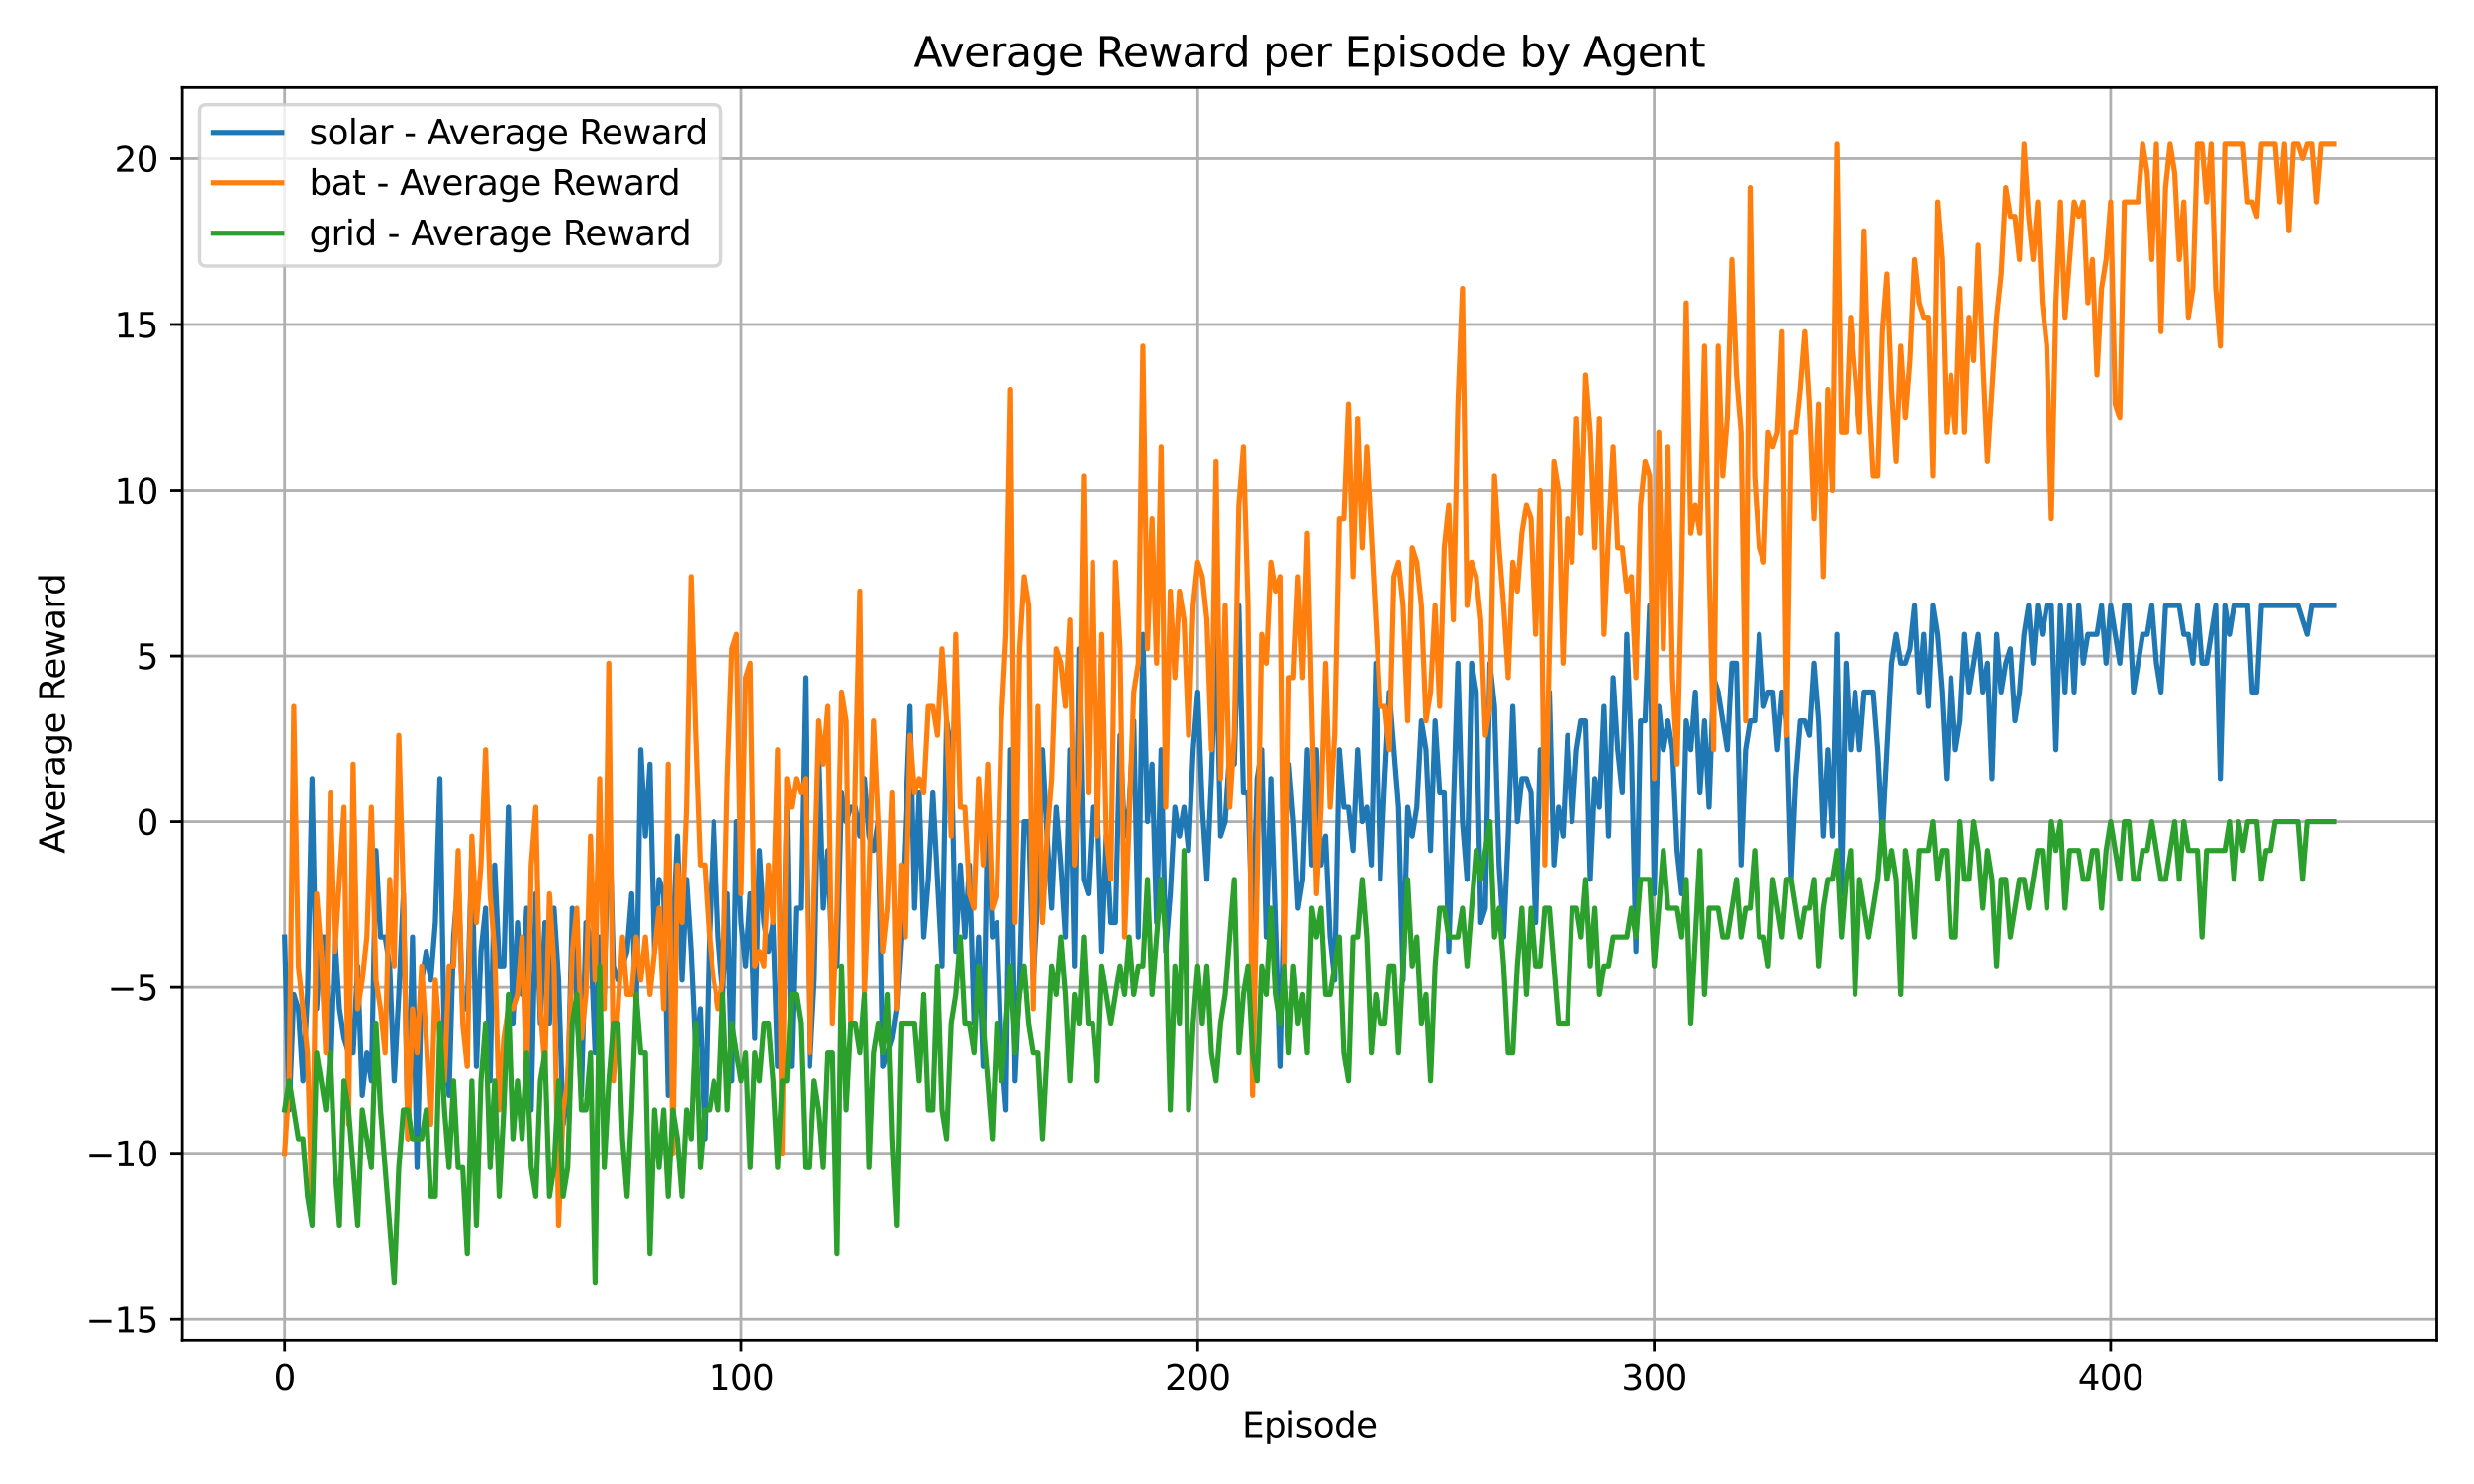 <?xml version="1.0" encoding="utf-8" standalone="no"?>
<!DOCTYPE svg PUBLIC "-//W3C//DTD SVG 1.1//EN"
  "http://www.w3.org/Graphics/SVG/1.1/DTD/svg11.dtd">
<svg xmlns:xlink="http://www.w3.org/1999/xlink" width="720pt" height="432pt" viewBox="0 0 720 432" xmlns="http://www.w3.org/2000/svg" version="1.1">
 <defs>
  <style type="text/css">*{stroke-linejoin: round; stroke-linecap: butt}</style>
 </defs>
 <g id="figure_1">
  <g id="patch_1">
   <path d="M 0 432 
L 720 432 
L 720 0 
L 0 0 
z
" style="fill: #ffffff"/>
  </g>
  <g id="axes_1">
   <g id="patch_2">
    <path d="M 53.03 390.04 
L 709.2 390.04 
L 709.2 25.44 
L 53.03 25.44 
z
" style="fill: #ffffff"/>
   </g>
   <g id="matplotlib.axis_1">
    <g id="xtick_1">
     <g id="line2d_1">
      <path d="M 82.856 390.04 
L 82.856 25.44 
" clip-path="url(#p5724f9d77d)" style="fill: none; stroke: #b0b0b0; stroke-width: 0.8; stroke-linecap: square"/>
     </g>
     <g id="line2d_2">
      <defs>
       <path id="me3eb00aa52" d="M 0 0 
L 0 3.5 
" style="stroke: #000000; stroke-width: 0.8"/>
      </defs>
      <g>
       <use xlink:href="#me3eb00aa52" x="82.856" y="390.04" style="stroke: #000000; stroke-width: 0.8"/>
      </g>
     </g>
     <g id="text_1">
      <!-- 0 -->
      <g transform="translate(79.675 404.638) scale(0.1 -0.1)">
       <defs>
        <path id="DejaVuSans-30" d="M 2034 4250 
Q 1547 4250 1301 3770 
Q 1056 3291 1056 2328 
Q 1056 1369 1301 889 
Q 1547 409 2034 409 
Q 2525 409 2770 889 
Q 3016 1369 3016 2328 
Q 3016 3291 2770 3770 
Q 2525 4250 2034 4250 
z
M 2034 4750 
Q 2819 4750 3233 4129 
Q 3647 3509 3647 2328 
Q 3647 1150 3233 529 
Q 2819 -91 2034 -91 
Q 1250 -91 836 529 
Q 422 1150 422 2328 
Q 422 3509 836 4129 
Q 1250 4750 2034 4750 
z
" transform="scale(0.016)"/>
       </defs>
       <use xlink:href="#DejaVuSans-30"/>
      </g>
     </g>
    </g>
    <g id="xtick_2">
     <g id="line2d_3">
      <path d="M 215.711 390.04 
L 215.711 25.44 
" clip-path="url(#p5724f9d77d)" style="fill: none; stroke: #b0b0b0; stroke-width: 0.8; stroke-linecap: square"/>
     </g>
     <g id="line2d_4">
      <g>
       <use xlink:href="#me3eb00aa52" x="215.711" y="390.04" style="stroke: #000000; stroke-width: 0.8"/>
      </g>
     </g>
     <g id="text_2">
      <!-- 100 -->
      <g transform="translate(206.167 404.638) scale(0.1 -0.1)">
       <defs>
        <path id="DejaVuSans-31" d="M 794 531 
L 1825 531 
L 1825 4091 
L 703 3866 
L 703 4441 
L 1819 4666 
L 2450 4666 
L 2450 531 
L 3481 531 
L 3481 0 
L 794 0 
L 794 531 
z
" transform="scale(0.016)"/>
       </defs>
       <use xlink:href="#DejaVuSans-31"/>
       <use xlink:href="#DejaVuSans-30" x="63.623"/>
       <use xlink:href="#DejaVuSans-30" x="127.246"/>
      </g>
     </g>
    </g>
    <g id="xtick_3">
     <g id="line2d_5">
      <path d="M 348.566 390.04 
L 348.566 25.44 
" clip-path="url(#p5724f9d77d)" style="fill: none; stroke: #b0b0b0; stroke-width: 0.8; stroke-linecap: square"/>
     </g>
     <g id="line2d_6">
      <g>
       <use xlink:href="#me3eb00aa52" x="348.566" y="390.04" style="stroke: #000000; stroke-width: 0.8"/>
      </g>
     </g>
     <g id="text_3">
      <!-- 200 -->
      <g transform="translate(339.022 404.638) scale(0.1 -0.1)">
       <defs>
        <path id="DejaVuSans-32" d="M 1228 531 
L 3431 531 
L 3431 0 
L 469 0 
L 469 531 
Q 828 903 1448 1529 
Q 2069 2156 2228 2338 
Q 2531 2678 2651 2914 
Q 2772 3150 2772 3378 
Q 2772 3750 2511 3984 
Q 2250 4219 1831 4219 
Q 1534 4219 1204 4116 
Q 875 4013 500 3803 
L 500 4441 
Q 881 4594 1212 4672 
Q 1544 4750 1819 4750 
Q 2544 4750 2975 4387 
Q 3406 4025 3406 3419 
Q 3406 3131 3298 2873 
Q 3191 2616 2906 2266 
Q 2828 2175 2409 1742 
Q 1991 1309 1228 531 
z
" transform="scale(0.016)"/>
       </defs>
       <use xlink:href="#DejaVuSans-32"/>
       <use xlink:href="#DejaVuSans-30" x="63.623"/>
       <use xlink:href="#DejaVuSans-30" x="127.246"/>
      </g>
     </g>
    </g>
    <g id="xtick_4">
     <g id="line2d_7">
      <path d="M 481.42 390.04 
L 481.42 25.44 
" clip-path="url(#p5724f9d77d)" style="fill: none; stroke: #b0b0b0; stroke-width: 0.8; stroke-linecap: square"/>
     </g>
     <g id="line2d_8">
      <g>
       <use xlink:href="#me3eb00aa52" x="481.42" y="390.04" style="stroke: #000000; stroke-width: 0.8"/>
      </g>
     </g>
     <g id="text_4">
      <!-- 300 -->
      <g transform="translate(471.877 404.638) scale(0.1 -0.1)">
       <defs>
        <path id="DejaVuSans-33" d="M 2597 2516 
Q 3050 2419 3304 2112 
Q 3559 1806 3559 1356 
Q 3559 666 3084 287 
Q 2609 -91 1734 -91 
Q 1441 -91 1130 -33 
Q 819 25 488 141 
L 488 750 
Q 750 597 1062 519 
Q 1375 441 1716 441 
Q 2309 441 2620 675 
Q 2931 909 2931 1356 
Q 2931 1769 2642 2001 
Q 2353 2234 1838 2234 
L 1294 2234 
L 1294 2753 
L 1863 2753 
Q 2328 2753 2575 2939 
Q 2822 3125 2822 3475 
Q 2822 3834 2567 4026 
Q 2313 4219 1838 4219 
Q 1578 4219 1281 4162 
Q 984 4106 628 3988 
L 628 4550 
Q 988 4650 1302 4700 
Q 1616 4750 1894 4750 
Q 2613 4750 3031 4423 
Q 3450 4097 3450 3541 
Q 3450 3153 3228 2886 
Q 3006 2619 2597 2516 
z
" transform="scale(0.016)"/>
       </defs>
       <use xlink:href="#DejaVuSans-33"/>
       <use xlink:href="#DejaVuSans-30" x="63.623"/>
       <use xlink:href="#DejaVuSans-30" x="127.246"/>
      </g>
     </g>
    </g>
    <g id="xtick_5">
     <g id="line2d_9">
      <path d="M 614.275 390.04 
L 614.275 25.44 
" clip-path="url(#p5724f9d77d)" style="fill: none; stroke: #b0b0b0; stroke-width: 0.8; stroke-linecap: square"/>
     </g>
     <g id="line2d_10">
      <g>
       <use xlink:href="#me3eb00aa52" x="614.275" y="390.04" style="stroke: #000000; stroke-width: 0.8"/>
      </g>
     </g>
     <g id="text_5">
      <!-- 400 -->
      <g transform="translate(604.731 404.638) scale(0.1 -0.1)">
       <defs>
        <path id="DejaVuSans-34" d="M 2419 4116 
L 825 1625 
L 2419 1625 
L 2419 4116 
z
M 2253 4666 
L 3047 4666 
L 3047 1625 
L 3713 1625 
L 3713 1100 
L 3047 1100 
L 3047 0 
L 2419 0 
L 2419 1100 
L 313 1100 
L 313 1709 
L 2253 4666 
z
" transform="scale(0.016)"/>
       </defs>
       <use xlink:href="#DejaVuSans-34"/>
       <use xlink:href="#DejaVuSans-30" x="63.623"/>
       <use xlink:href="#DejaVuSans-30" x="127.246"/>
      </g>
     </g>
    </g>
    <g id="text_6">
     <!-- Episode -->
     <g transform="translate(361.478 418.317) scale(0.1 -0.1)">
      <defs>
       <path id="DejaVuSans-45" d="M 628 4666 
L 3578 4666 
L 3578 4134 
L 1259 4134 
L 1259 2753 
L 3481 2753 
L 3481 2222 
L 1259 2222 
L 1259 531 
L 3634 531 
L 3634 0 
L 628 0 
L 628 4666 
z
" transform="scale(0.016)"/>
       <path id="DejaVuSans-70" d="M 1159 525 
L 1159 -1331 
L 581 -1331 
L 581 3500 
L 1159 3500 
L 1159 2969 
Q 1341 3281 1617 3432 
Q 1894 3584 2278 3584 
Q 2916 3584 3314 3078 
Q 3713 2572 3713 1747 
Q 3713 922 3314 415 
Q 2916 -91 2278 -91 
Q 1894 -91 1617 61 
Q 1341 213 1159 525 
z
M 3116 1747 
Q 3116 2381 2855 2742 
Q 2594 3103 2138 3103 
Q 1681 3103 1420 2742 
Q 1159 2381 1159 1747 
Q 1159 1113 1420 752 
Q 1681 391 2138 391 
Q 2594 391 2855 752 
Q 3116 1113 3116 1747 
z
" transform="scale(0.016)"/>
       <path id="DejaVuSans-69" d="M 603 3500 
L 1178 3500 
L 1178 0 
L 603 0 
L 603 3500 
z
M 603 4863 
L 1178 4863 
L 1178 4134 
L 603 4134 
L 603 4863 
z
" transform="scale(0.016)"/>
       <path id="DejaVuSans-73" d="M 2834 3397 
L 2834 2853 
Q 2591 2978 2328 3040 
Q 2066 3103 1784 3103 
Q 1356 3103 1142 2972 
Q 928 2841 928 2578 
Q 928 2378 1081 2264 
Q 1234 2150 1697 2047 
L 1894 2003 
Q 2506 1872 2764 1633 
Q 3022 1394 3022 966 
Q 3022 478 2636 193 
Q 2250 -91 1575 -91 
Q 1294 -91 989 -36 
Q 684 19 347 128 
L 347 722 
Q 666 556 975 473 
Q 1284 391 1588 391 
Q 1994 391 2212 530 
Q 2431 669 2431 922 
Q 2431 1156 2273 1281 
Q 2116 1406 1581 1522 
L 1381 1569 
Q 847 1681 609 1914 
Q 372 2147 372 2553 
Q 372 3047 722 3315 
Q 1072 3584 1716 3584 
Q 2034 3584 2315 3537 
Q 2597 3491 2834 3397 
z
" transform="scale(0.016)"/>
       <path id="DejaVuSans-6f" d="M 1959 3097 
Q 1497 3097 1228 2736 
Q 959 2375 959 1747 
Q 959 1119 1226 758 
Q 1494 397 1959 397 
Q 2419 397 2687 759 
Q 2956 1122 2956 1747 
Q 2956 2369 2687 2733 
Q 2419 3097 1959 3097 
z
M 1959 3584 
Q 2709 3584 3137 3096 
Q 3566 2609 3566 1747 
Q 3566 888 3137 398 
Q 2709 -91 1959 -91 
Q 1206 -91 779 398 
Q 353 888 353 1747 
Q 353 2609 779 3096 
Q 1206 3584 1959 3584 
z
" transform="scale(0.016)"/>
       <path id="DejaVuSans-64" d="M 2906 2969 
L 2906 4863 
L 3481 4863 
L 3481 0 
L 2906 0 
L 2906 525 
Q 2725 213 2448 61 
Q 2172 -91 1784 -91 
Q 1150 -91 751 415 
Q 353 922 353 1747 
Q 353 2572 751 3078 
Q 1150 3584 1784 3584 
Q 2172 3584 2448 3432 
Q 2725 3281 2906 2969 
z
M 947 1747 
Q 947 1113 1208 752 
Q 1469 391 1925 391 
Q 2381 391 2643 752 
Q 2906 1113 2906 1747 
Q 2906 2381 2643 2742 
Q 2381 3103 1925 3103 
Q 1469 3103 1208 2742 
Q 947 2381 947 1747 
z
" transform="scale(0.016)"/>
       <path id="DejaVuSans-65" d="M 3597 1894 
L 3597 1613 
L 953 1613 
Q 991 1019 1311 708 
Q 1631 397 2203 397 
Q 2534 397 2845 478 
Q 3156 559 3463 722 
L 3463 178 
Q 3153 47 2828 -22 
Q 2503 -91 2169 -91 
Q 1331 -91 842 396 
Q 353 884 353 1716 
Q 353 2575 817 3079 
Q 1281 3584 2069 3584 
Q 2775 3584 3186 3129 
Q 3597 2675 3597 1894 
z
M 3022 2063 
Q 3016 2534 2758 2815 
Q 2500 3097 2075 3097 
Q 1594 3097 1305 2825 
Q 1016 2553 972 2059 
L 3022 2063 
z
" transform="scale(0.016)"/>
      </defs>
      <use xlink:href="#DejaVuSans-45"/>
      <use xlink:href="#DejaVuSans-70" x="63.184"/>
      <use xlink:href="#DejaVuSans-69" x="126.66"/>
      <use xlink:href="#DejaVuSans-73" x="154.443"/>
      <use xlink:href="#DejaVuSans-6f" x="206.543"/>
      <use xlink:href="#DejaVuSans-64" x="267.725"/>
      <use xlink:href="#DejaVuSans-65" x="331.201"/>
     </g>
    </g>
   </g>
   <g id="matplotlib.axis_2">
    <g id="ytick_1">
     <g id="line2d_11">
      <path d="M 53.03 383.956 
L 709.2 383.956 
" clip-path="url(#p5724f9d77d)" style="fill: none; stroke: #b0b0b0; stroke-width: 0.8; stroke-linecap: square"/>
     </g>
     <g id="line2d_12">
      <defs>
       <path id="m1d96c79ac7" d="M 0 0 
L -3.5 0 
" style="stroke: #000000; stroke-width: 0.8"/>
      </defs>
      <g>
       <use xlink:href="#m1d96c79ac7" x="53.03" y="383.956" style="stroke: #000000; stroke-width: 0.8"/>
      </g>
     </g>
     <g id="text_7">
      <!-- −15 -->
      <g transform="translate(24.925 387.756) scale(0.1 -0.1)">
       <defs>
        <path id="DejaVuSans-2212" d="M 678 2272 
L 4684 2272 
L 4684 1741 
L 678 1741 
L 678 2272 
z
" transform="scale(0.016)"/>
        <path id="DejaVuSans-35" d="M 691 4666 
L 3169 4666 
L 3169 4134 
L 1269 4134 
L 1269 2991 
Q 1406 3038 1543 3061 
Q 1681 3084 1819 3084 
Q 2600 3084 3056 2656 
Q 3513 2228 3513 1497 
Q 3513 744 3044 326 
Q 2575 -91 1722 -91 
Q 1428 -91 1123 -41 
Q 819 9 494 109 
L 494 744 
Q 775 591 1075 516 
Q 1375 441 1709 441 
Q 2250 441 2565 725 
Q 2881 1009 2881 1497 
Q 2881 1984 2565 2268 
Q 2250 2553 1709 2553 
Q 1456 2553 1204 2497 
Q 953 2441 691 2322 
L 691 4666 
z
" transform="scale(0.016)"/>
       </defs>
       <use xlink:href="#DejaVuSans-2212"/>
       <use xlink:href="#DejaVuSans-31" x="83.789"/>
       <use xlink:href="#DejaVuSans-35" x="147.412"/>
      </g>
     </g>
    </g>
    <g id="ytick_2">
     <g id="line2d_13">
      <path d="M 53.03 335.707 
L 709.2 335.707 
" clip-path="url(#p5724f9d77d)" style="fill: none; stroke: #b0b0b0; stroke-width: 0.8; stroke-linecap: square"/>
     </g>
     <g id="line2d_14">
      <g>
       <use xlink:href="#m1d96c79ac7" x="53.03" y="335.707" style="stroke: #000000; stroke-width: 0.8"/>
      </g>
     </g>
     <g id="text_8">
      <!-- −10 -->
      <g transform="translate(24.925 339.506) scale(0.1 -0.1)">
       <use xlink:href="#DejaVuSans-2212"/>
       <use xlink:href="#DejaVuSans-31" x="83.789"/>
       <use xlink:href="#DejaVuSans-30" x="147.412"/>
      </g>
     </g>
    </g>
    <g id="ytick_3">
     <g id="line2d_15">
      <path d="M 53.03 287.457 
L 709.2 287.457 
" clip-path="url(#p5724f9d77d)" style="fill: none; stroke: #b0b0b0; stroke-width: 0.8; stroke-linecap: square"/>
     </g>
     <g id="line2d_16">
      <g>
       <use xlink:href="#m1d96c79ac7" x="53.03" y="287.457" style="stroke: #000000; stroke-width: 0.8"/>
      </g>
     </g>
     <g id="text_9">
      <!-- −5 -->
      <g transform="translate(31.288 291.256) scale(0.1 -0.1)">
       <use xlink:href="#DejaVuSans-2212"/>
       <use xlink:href="#DejaVuSans-35" x="83.789"/>
      </g>
     </g>
    </g>
    <g id="ytick_4">
     <g id="line2d_17">
      <path d="M 53.03 239.207 
L 709.2 239.207 
" clip-path="url(#p5724f9d77d)" style="fill: none; stroke: #b0b0b0; stroke-width: 0.8; stroke-linecap: square"/>
     </g>
     <g id="line2d_18">
      <g>
       <use xlink:href="#m1d96c79ac7" x="53.03" y="239.207" style="stroke: #000000; stroke-width: 0.8"/>
      </g>
     </g>
     <g id="text_10">
      <!-- 0 -->
      <g transform="translate(39.667 243.006) scale(0.1 -0.1)">
       <use xlink:href="#DejaVuSans-30"/>
      </g>
     </g>
    </g>
    <g id="ytick_5">
     <g id="line2d_19">
      <path d="M 53.03 190.957 
L 709.2 190.957 
" clip-path="url(#p5724f9d77d)" style="fill: none; stroke: #b0b0b0; stroke-width: 0.8; stroke-linecap: square"/>
     </g>
     <g id="line2d_20">
      <g>
       <use xlink:href="#m1d96c79ac7" x="53.03" y="190.957" style="stroke: #000000; stroke-width: 0.8"/>
      </g>
     </g>
     <g id="text_11">
      <!-- 5 -->
      <g transform="translate(39.667 194.757) scale(0.1 -0.1)">
       <use xlink:href="#DejaVuSans-35"/>
      </g>
     </g>
    </g>
    <g id="ytick_6">
     <g id="line2d_21">
      <path d="M 53.03 142.708 
L 709.2 142.708 
" clip-path="url(#p5724f9d77d)" style="fill: none; stroke: #b0b0b0; stroke-width: 0.8; stroke-linecap: square"/>
     </g>
     <g id="line2d_22">
      <g>
       <use xlink:href="#m1d96c79ac7" x="53.03" y="142.708" style="stroke: #000000; stroke-width: 0.8"/>
      </g>
     </g>
     <g id="text_12">
      <!-- 10 -->
      <g transform="translate(33.305 146.507) scale(0.1 -0.1)">
       <use xlink:href="#DejaVuSans-31"/>
       <use xlink:href="#DejaVuSans-30" x="63.623"/>
      </g>
     </g>
    </g>
    <g id="ytick_7">
     <g id="line2d_23">
      <path d="M 53.03 94.458 
L 709.2 94.458 
" clip-path="url(#p5724f9d77d)" style="fill: none; stroke: #b0b0b0; stroke-width: 0.8; stroke-linecap: square"/>
     </g>
     <g id="line2d_24">
      <g>
       <use xlink:href="#m1d96c79ac7" x="53.03" y="94.458" style="stroke: #000000; stroke-width: 0.8"/>
      </g>
     </g>
     <g id="text_13">
      <!-- 15 -->
      <g transform="translate(33.305 98.257) scale(0.1 -0.1)">
       <use xlink:href="#DejaVuSans-31"/>
       <use xlink:href="#DejaVuSans-35" x="63.623"/>
      </g>
     </g>
    </g>
    <g id="ytick_8">
     <g id="line2d_25">
      <path d="M 53.03 46.208 
L 709.2 46.208 
" clip-path="url(#p5724f9d77d)" style="fill: none; stroke: #b0b0b0; stroke-width: 0.8; stroke-linecap: square"/>
     </g>
     <g id="line2d_26">
      <g>
       <use xlink:href="#m1d96c79ac7" x="53.03" y="46.208" style="stroke: #000000; stroke-width: 0.8"/>
      </g>
     </g>
     <g id="text_14">
      <!-- 20 -->
      <g transform="translate(33.305 50.008) scale(0.1 -0.1)">
       <use xlink:href="#DejaVuSans-32"/>
       <use xlink:href="#DejaVuSans-30" x="63.623"/>
      </g>
     </g>
    </g>
    <g id="text_15">
     <!-- Average Reward -->
     <g transform="translate(18.846 248.483) rotate(-90) scale(0.1 -0.1)">
      <defs>
       <path id="DejaVuSans-41" d="M 2188 4044 
L 1331 1722 
L 3047 1722 
L 2188 4044 
z
M 1831 4666 
L 2547 4666 
L 4325 0 
L 3669 0 
L 3244 1197 
L 1141 1197 
L 716 0 
L 50 0 
L 1831 4666 
z
" transform="scale(0.016)"/>
       <path id="DejaVuSans-76" d="M 191 3500 
L 800 3500 
L 1894 563 
L 2988 3500 
L 3597 3500 
L 2284 0 
L 1503 0 
L 191 3500 
z
" transform="scale(0.016)"/>
       <path id="DejaVuSans-72" d="M 2631 2963 
Q 2534 3019 2420 3045 
Q 2306 3072 2169 3072 
Q 1681 3072 1420 2755 
Q 1159 2438 1159 1844 
L 1159 0 
L 581 0 
L 581 3500 
L 1159 3500 
L 1159 2956 
Q 1341 3275 1631 3429 
Q 1922 3584 2338 3584 
Q 2397 3584 2469 3576 
Q 2541 3569 2628 3553 
L 2631 2963 
z
" transform="scale(0.016)"/>
       <path id="DejaVuSans-61" d="M 2194 1759 
Q 1497 1759 1228 1600 
Q 959 1441 959 1056 
Q 959 750 1161 570 
Q 1363 391 1709 391 
Q 2188 391 2477 730 
Q 2766 1069 2766 1631 
L 2766 1759 
L 2194 1759 
z
M 3341 1997 
L 3341 0 
L 2766 0 
L 2766 531 
Q 2569 213 2275 61 
Q 1981 -91 1556 -91 
Q 1019 -91 701 211 
Q 384 513 384 1019 
Q 384 1609 779 1909 
Q 1175 2209 1959 2209 
L 2766 2209 
L 2766 2266 
Q 2766 2663 2505 2880 
Q 2244 3097 1772 3097 
Q 1472 3097 1187 3025 
Q 903 2953 641 2809 
L 641 3341 
Q 956 3463 1253 3523 
Q 1550 3584 1831 3584 
Q 2591 3584 2966 3190 
Q 3341 2797 3341 1997 
z
" transform="scale(0.016)"/>
       <path id="DejaVuSans-67" d="M 2906 1791 
Q 2906 2416 2648 2759 
Q 2391 3103 1925 3103 
Q 1463 3103 1205 2759 
Q 947 2416 947 1791 
Q 947 1169 1205 825 
Q 1463 481 1925 481 
Q 2391 481 2648 825 
Q 2906 1169 2906 1791 
z
M 3481 434 
Q 3481 -459 3084 -895 
Q 2688 -1331 1869 -1331 
Q 1566 -1331 1297 -1286 
Q 1028 -1241 775 -1147 
L 775 -588 
Q 1028 -725 1275 -790 
Q 1522 -856 1778 -856 
Q 2344 -856 2625 -561 
Q 2906 -266 2906 331 
L 2906 616 
Q 2728 306 2450 153 
Q 2172 0 1784 0 
Q 1141 0 747 490 
Q 353 981 353 1791 
Q 353 2603 747 3093 
Q 1141 3584 1784 3584 
Q 2172 3584 2450 3431 
Q 2728 3278 2906 2969 
L 2906 3500 
L 3481 3500 
L 3481 434 
z
" transform="scale(0.016)"/>
       <path id="DejaVuSans-20" transform="scale(0.016)"/>
       <path id="DejaVuSans-52" d="M 2841 2188 
Q 3044 2119 3236 1894 
Q 3428 1669 3622 1275 
L 4263 0 
L 3584 0 
L 2988 1197 
Q 2756 1666 2539 1819 
Q 2322 1972 1947 1972 
L 1259 1972 
L 1259 0 
L 628 0 
L 628 4666 
L 2053 4666 
Q 2853 4666 3247 4331 
Q 3641 3997 3641 3322 
Q 3641 2881 3436 2590 
Q 3231 2300 2841 2188 
z
M 1259 4147 
L 1259 2491 
L 2053 2491 
Q 2509 2491 2742 2702 
Q 2975 2913 2975 3322 
Q 2975 3731 2742 3939 
Q 2509 4147 2053 4147 
L 1259 4147 
z
" transform="scale(0.016)"/>
       <path id="DejaVuSans-77" d="M 269 3500 
L 844 3500 
L 1563 769 
L 2278 3500 
L 2956 3500 
L 3675 769 
L 4391 3500 
L 4966 3500 
L 4050 0 
L 3372 0 
L 2619 2869 
L 1863 0 
L 1184 0 
L 269 3500 
z
" transform="scale(0.016)"/>
      </defs>
      <use xlink:href="#DejaVuSans-41"/>
      <use xlink:href="#DejaVuSans-76" x="62.533"/>
      <use xlink:href="#DejaVuSans-65" x="121.713"/>
      <use xlink:href="#DejaVuSans-72" x="183.236"/>
      <use xlink:href="#DejaVuSans-61" x="224.35"/>
      <use xlink:href="#DejaVuSans-67" x="285.629"/>
      <use xlink:href="#DejaVuSans-65" x="349.105"/>
      <use xlink:href="#DejaVuSans-20" x="410.629"/>
      <use xlink:href="#DejaVuSans-52" x="442.416"/>
      <use xlink:href="#DejaVuSans-65" x="507.398"/>
      <use xlink:href="#DejaVuSans-77" x="568.922"/>
      <use xlink:href="#DejaVuSans-61" x="650.709"/>
      <use xlink:href="#DejaVuSans-72" x="711.988"/>
      <use xlink:href="#DejaVuSans-64" x="751.352"/>
     </g>
    </g>
   </g>
   <g id="line2d_27">
    <path d="M 82.856 272.772 
L 84.184 323.12 
L 85.513 289.555 
L 86.842 293.75 
L 88.17 314.728 
L 89.499 289.555 
L 90.827 226.62 
L 92.156 293.75 
L 93.484 272.772 
L 94.813 272.772 
L 96.141 314.728 
L 97.47 272.772 
L 98.798 293.75 
L 100.127 302.142 
L 101.456 306.337 
L 102.784 306.337 
L 104.113 281.163 
L 105.441 318.924 
L 106.77 306.337 
L 108.098 314.728 
L 109.427 247.598 
L 110.755 272.772 
L 112.084 272.772 
L 113.413 281.163 
L 114.741 314.728 
L 116.07 289.555 
L 117.398 260.185 
L 118.727 331.511 
L 120.055 272.772 
L 121.384 339.902 
L 122.712 285.359 
L 124.041 276.968 
L 125.369 285.359 
L 126.698 268.577 
L 128.027 226.62 
L 129.355 306.337 
L 130.684 318.924 
L 132.012 272.772 
L 133.341 255.99 
L 134.669 293.75 
L 135.998 293.75 
L 137.326 247.598 
L 138.655 310.533 
L 139.983 276.968 
L 141.312 264.381 
L 142.641 314.728 
L 143.969 251.794 
L 145.298 281.163 
L 146.626 281.163 
L 147.955 235.012 
L 149.283 297.946 
L 150.612 268.577 
L 151.94 289.555 
L 153.269 264.381 
L 154.598 323.12 
L 155.926 260.185 
L 157.255 297.946 
L 158.583 268.577 
L 159.912 297.946 
L 161.24 264.381 
L 162.569 285.359 
L 163.897 327.315 
L 165.226 318.924 
L 166.554 264.381 
L 167.883 293.75 
L 169.212 318.924 
L 170.54 268.577 
L 171.869 272.772 
L 173.197 306.337 
L 174.526 272.772 
L 175.854 289.555 
L 177.183 230.816 
L 178.511 281.163 
L 179.84 285.359 
L 182.497 276.968 
L 183.826 260.185 
L 185.154 293.75 
L 186.483 218.229 
L 187.811 243.403 
L 189.14 222.425 
L 190.468 276.968 
L 191.797 255.99 
L 193.125 260.185 
L 194.454 318.924 
L 195.783 272.772 
L 197.111 243.403 
L 198.44 285.359 
L 199.768 255.99 
L 201.097 276.968 
L 202.425 306.337 
L 203.754 293.75 
L 205.082 331.511 
L 206.411 272.772 
L 207.739 239.207 
L 209.068 272.772 
L 210.397 289.555 
L 211.725 260.185 
L 213.054 314.728 
L 214.382 239.207 
L 215.711 268.577 
L 217.039 281.163 
L 218.368 260.185 
L 219.696 302.142 
L 221.025 247.598 
L 222.353 268.577 
L 223.682 276.968 
L 225.011 268.577 
L 226.339 310.533 
L 227.668 297.946 
L 228.996 235.012 
L 230.325 310.533 
L 231.653 264.381 
L 232.982 264.381 
L 234.31 197.251 
L 235.639 310.533 
L 236.968 285.359 
L 238.296 218.229 
L 239.625 264.381 
L 240.953 247.598 
L 242.282 281.163 
L 243.61 281.163 
L 244.939 230.816 
L 246.267 239.207 
L 247.596 235.012 
L 248.924 235.012 
L 250.253 243.403 
L 251.582 226.62 
L 252.91 243.403 
L 254.239 247.598 
L 255.567 239.207 
L 256.896 310.533 
L 259.553 302.142 
L 260.881 293.75 
L 262.21 272.772 
L 264.867 205.642 
L 266.196 264.381 
L 267.524 230.816 
L 268.853 272.772 
L 270.181 255.99 
L 271.51 230.816 
L 274.167 281.163 
L 275.495 209.838 
L 276.824 218.229 
L 278.153 276.968 
L 279.481 251.794 
L 280.81 272.772 
L 282.138 251.794 
L 283.467 297.946 
L 284.795 272.772 
L 286.124 310.533 
L 287.452 235.012 
L 288.781 272.772 
L 290.109 268.577 
L 291.438 306.337 
L 292.767 323.12 
L 294.095 218.229 
L 295.424 314.728 
L 296.752 285.359 
L 298.081 239.207 
L 299.409 239.207 
L 300.738 285.359 
L 302.066 260.185 
L 303.395 218.229 
L 304.723 243.403 
L 306.052 264.381 
L 307.381 235.012 
L 308.709 251.794 
L 310.038 272.772 
L 311.366 218.229 
L 312.695 281.163 
L 314.023 188.86 
L 315.352 255.99 
L 316.68 260.185 
L 318.009 235.012 
L 319.338 235.012 
L 320.666 276.968 
L 321.995 243.403 
L 323.323 268.577 
L 324.652 268.577 
L 325.98 214.033 
L 327.309 243.403 
L 328.637 235.012 
L 329.966 209.838 
L 331.294 272.772 
L 332.623 184.664 
L 333.952 239.207 
L 335.28 222.425 
L 336.609 268.577 
L 337.937 218.229 
L 339.266 276.968 
L 340.594 260.185 
L 341.923 235.012 
L 343.251 243.403 
L 344.58 235.012 
L 345.908 247.598 
L 347.237 218.229 
L 348.566 201.447 
L 349.894 235.012 
L 351.223 255.99 
L 352.551 226.62 
L 353.88 184.664 
L 355.208 243.403 
L 356.537 239.207 
L 357.865 218.229 
L 359.194 222.425 
L 360.523 176.273 
L 361.851 230.816 
L 363.18 230.816 
L 364.508 272.772 
L 365.837 226.62 
L 367.165 218.229 
L 368.494 272.772 
L 369.822 226.62 
L 372.479 310.533 
L 373.808 255.99 
L 375.137 222.425 
L 376.465 239.207 
L 377.794 264.381 
L 379.122 255.99 
L 380.451 218.229 
L 381.779 251.794 
L 383.108 218.229 
L 384.436 251.794 
L 385.765 243.403 
L 387.093 272.772 
L 388.422 285.359 
L 389.751 218.229 
L 391.079 235.012 
L 392.408 235.012 
L 393.736 247.598 
L 395.065 218.229 
L 396.393 239.207 
L 397.722 235.012 
L 399.05 251.794 
L 400.379 193.055 
L 401.707 255.99 
L 403.036 226.62 
L 404.365 201.447 
L 407.022 235.012 
L 408.35 285.359 
L 409.679 235.012 
L 411.007 243.403 
L 412.336 235.012 
L 413.664 209.838 
L 414.993 218.229 
L 416.322 247.598 
L 417.65 209.838 
L 418.979 230.816 
L 420.307 230.816 
L 421.636 276.968 
L 424.293 193.055 
L 425.621 239.207 
L 426.95 255.99 
L 428.278 193.055 
L 429.607 201.447 
L 430.936 268.577 
L 432.264 264.381 
L 433.593 193.055 
L 434.921 205.642 
L 436.25 251.794 
L 437.578 272.772 
L 438.907 243.403 
L 440.235 205.642 
L 441.564 239.207 
L 442.892 226.62 
L 444.221 226.62 
L 445.55 230.816 
L 446.878 268.577 
L 448.207 218.229 
L 449.535 222.425 
L 450.864 201.447 
L 452.192 251.794 
L 453.521 235.012 
L 454.849 243.403 
L 456.178 214.033 
L 457.507 239.207 
L 458.835 218.229 
L 460.164 209.838 
L 461.492 209.838 
L 462.821 255.99 
L 464.149 226.62 
L 465.478 235.012 
L 466.806 205.642 
L 468.135 243.403 
L 469.463 197.251 
L 470.792 218.229 
L 472.121 230.816 
L 473.449 184.664 
L 474.778 218.229 
L 476.106 276.968 
L 477.435 209.838 
L 478.763 209.838 
L 480.092 176.273 
L 481.42 260.185 
L 482.749 205.642 
L 484.077 218.229 
L 485.406 209.838 
L 486.735 218.229 
L 488.063 247.598 
L 489.392 260.185 
L 490.72 209.838 
L 492.049 218.229 
L 493.377 201.447 
L 494.706 230.816 
L 496.034 209.838 
L 497.363 235.012 
L 498.692 197.251 
L 500.02 201.447 
L 502.677 218.229 
L 504.006 193.055 
L 505.334 193.055 
L 506.663 251.794 
L 507.991 218.229 
L 509.32 209.838 
L 510.648 209.838 
L 511.977 184.664 
L 513.306 205.642 
L 514.634 201.447 
L 515.963 201.447 
L 517.291 218.229 
L 518.62 201.447 
L 519.948 209.838 
L 521.277 255.99 
L 522.605 226.62 
L 523.934 209.838 
L 525.262 209.838 
L 526.591 214.033 
L 527.92 193.055 
L 529.248 209.838 
L 530.577 243.403 
L 531.905 218.229 
L 533.234 243.403 
L 534.562 184.664 
L 535.891 260.185 
L 537.219 193.055 
L 538.548 218.229 
L 539.877 201.447 
L 541.205 218.229 
L 542.534 201.447 
L 545.191 201.447 
L 546.519 218.229 
L 547.848 243.403 
L 550.505 193.055 
L 551.833 184.664 
L 553.162 193.055 
L 554.491 193.055 
L 555.819 188.86 
L 557.148 176.273 
L 558.476 201.447 
L 559.805 184.664 
L 561.133 205.642 
L 562.462 176.273 
L 563.79 184.664 
L 565.119 201.447 
L 566.447 226.62 
L 567.776 197.251 
L 569.105 218.229 
L 570.433 209.838 
L 571.762 184.664 
L 573.09 201.447 
L 575.747 184.664 
L 577.076 201.447 
L 578.404 193.055 
L 579.733 226.62 
L 581.062 184.664 
L 582.39 201.447 
L 583.719 193.055 
L 585.047 188.86 
L 586.376 209.838 
L 587.704 201.447 
L 589.033 184.664 
L 590.361 176.273 
L 591.69 193.055 
L 593.018 176.273 
L 594.347 184.664 
L 595.676 176.273 
L 597.004 176.273 
L 598.333 218.229 
L 599.661 176.273 
L 600.99 201.447 
L 602.318 176.273 
L 603.647 201.447 
L 604.975 176.273 
L 606.304 193.055 
L 607.632 184.664 
L 610.29 184.664 
L 611.618 176.273 
L 612.947 193.055 
L 614.275 176.273 
L 616.932 193.055 
L 618.261 176.273 
L 619.589 176.273 
L 620.918 201.447 
L 623.575 184.664 
L 624.904 184.664 
L 626.232 176.273 
L 627.561 193.055 
L 628.889 201.447 
L 630.218 176.273 
L 634.203 176.273 
L 635.532 184.664 
L 636.861 184.664 
L 638.189 193.055 
L 639.518 176.273 
L 640.846 193.055 
L 642.175 193.055 
L 644.832 176.273 
L 646.16 226.62 
L 647.489 176.273 
L 648.817 184.664 
L 650.146 176.273 
L 654.132 176.273 
L 655.46 201.447 
L 656.789 201.447 
L 658.117 176.273 
L 668.746 176.273 
L 671.403 184.664 
L 672.731 176.273 
L 679.374 176.273 
L 679.374 176.273 
" clip-path="url(#p5724f9d77d)" style="fill: none; stroke: #1f77b4; stroke-width: 1.5; stroke-linecap: square"/>
   </g>
   <g id="line2d_28">
    <path d="M 82.856 335.707 
L 84.184 314.728 
L 85.513 205.642 
L 86.842 281.163 
L 89.499 306.337 
L 90.827 352.489 
L 92.156 260.185 
L 93.484 276.968 
L 94.813 306.337 
L 96.141 230.816 
L 97.47 276.968 
L 100.127 235.012 
L 101.456 327.315 
L 102.784 222.425 
L 104.113 293.75 
L 105.441 285.359 
L 106.77 272.772 
L 108.098 235.012 
L 109.427 285.359 
L 110.755 293.75 
L 112.084 306.337 
L 113.413 255.99 
L 114.741 281.163 
L 116.07 214.033 
L 117.398 260.185 
L 118.727 331.511 
L 120.055 293.75 
L 121.384 306.337 
L 122.712 281.163 
L 124.041 302.142 
L 125.369 327.315 
L 126.698 285.359 
L 128.027 302.142 
L 129.355 314.728 
L 130.684 281.163 
L 132.012 281.163 
L 133.341 247.598 
L 134.669 297.946 
L 135.998 310.533 
L 137.326 243.403 
L 138.655 268.577 
L 139.983 251.794 
L 141.312 218.229 
L 142.641 260.185 
L 143.969 276.968 
L 145.298 323.12 
L 146.626 302.142 
L 147.955 293.75 
L 149.283 293.75 
L 150.612 289.555 
L 151.94 272.772 
L 153.269 314.728 
L 154.598 251.794 
L 155.926 235.012 
L 157.255 293.75 
L 158.583 310.533 
L 159.912 260.185 
L 161.24 281.163 
L 162.569 356.685 
L 163.897 323.12 
L 165.226 314.728 
L 166.554 276.968 
L 167.883 264.381 
L 169.212 302.142 
L 170.54 289.555 
L 171.869 243.403 
L 173.197 285.359 
L 174.526 226.62 
L 175.854 293.75 
L 177.183 193.055 
L 178.511 314.728 
L 181.168 272.772 
L 182.497 289.555 
L 183.826 289.555 
L 185.154 272.772 
L 186.483 285.359 
L 187.811 272.772 
L 189.14 289.555 
L 191.797 264.381 
L 193.125 293.75 
L 194.454 222.425 
L 195.783 335.707 
L 197.111 251.794 
L 198.44 268.577 
L 199.768 235.012 
L 201.097 167.882 
L 202.425 214.033 
L 203.754 251.794 
L 205.082 251.794 
L 206.411 272.772 
L 207.739 285.359 
L 209.068 293.75 
L 210.397 285.359 
L 211.725 226.62 
L 213.054 188.86 
L 214.382 184.664 
L 215.711 260.185 
L 217.039 197.251 
L 218.368 193.055 
L 219.696 281.163 
L 221.025 276.968 
L 222.353 281.163 
L 223.682 251.794 
L 225.011 268.577 
L 226.339 218.229 
L 227.668 335.707 
L 228.996 226.62 
L 230.325 235.012 
L 231.653 226.62 
L 232.982 230.816 
L 234.31 226.62 
L 235.639 306.337 
L 238.296 209.838 
L 239.625 222.425 
L 240.953 205.642 
L 242.282 297.946 
L 243.61 264.381 
L 244.939 201.447 
L 246.267 209.838 
L 247.596 297.946 
L 248.924 226.62 
L 250.253 172.077 
L 251.582 289.555 
L 252.91 255.99 
L 254.239 209.838 
L 255.567 239.207 
L 256.896 276.968 
L 258.224 264.381 
L 259.553 230.816 
L 260.881 293.75 
L 262.21 251.794 
L 263.538 272.772 
L 264.867 214.033 
L 266.196 230.816 
L 267.524 226.62 
L 268.853 230.816 
L 270.181 205.642 
L 271.51 205.642 
L 272.838 214.033 
L 274.167 188.86 
L 275.495 209.838 
L 276.824 243.403 
L 278.153 184.664 
L 279.481 235.012 
L 280.81 235.012 
L 282.138 260.185 
L 283.467 264.381 
L 284.795 226.62 
L 286.124 251.794 
L 287.452 222.425 
L 288.781 264.381 
L 290.109 260.185 
L 291.438 209.838 
L 292.767 184.664 
L 294.095 113.338 
L 295.424 268.577 
L 296.752 188.86 
L 298.081 167.882 
L 299.409 176.273 
L 300.738 293.75 
L 302.066 205.642 
L 303.395 268.577 
L 304.723 243.403 
L 306.052 226.62 
L 307.381 188.86 
L 308.709 193.055 
L 310.038 205.642 
L 311.366 180.468 
L 312.695 251.794 
L 314.023 226.62 
L 315.352 138.512 
L 316.68 230.816 
L 318.009 163.686 
L 319.338 243.403 
L 320.666 184.664 
L 321.995 243.403 
L 323.323 255.99 
L 324.652 163.686 
L 325.98 188.86 
L 327.309 272.772 
L 328.637 239.207 
L 329.966 201.447 
L 331.294 193.055 
L 332.623 100.752 
L 333.952 188.86 
L 335.28 151.099 
L 336.609 193.055 
L 337.937 130.121 
L 339.266 235.012 
L 340.594 172.077 
L 341.923 197.251 
L 343.251 172.077 
L 344.58 180.468 
L 345.908 214.033 
L 347.237 176.273 
L 348.566 163.686 
L 349.894 167.882 
L 351.223 180.468 
L 352.551 218.229 
L 353.88 134.317 
L 355.208 226.62 
L 356.537 176.273 
L 357.865 235.012 
L 359.194 214.033 
L 360.523 146.903 
L 361.851 130.121 
L 363.18 176.273 
L 364.508 318.924 
L 365.837 255.99 
L 367.165 184.664 
L 368.494 193.055 
L 369.822 163.686 
L 371.151 172.077 
L 372.479 167.882 
L 373.808 289.555 
L 375.137 197.251 
L 376.465 197.251 
L 377.794 167.882 
L 379.122 197.251 
L 380.451 155.295 
L 383.108 260.185 
L 384.436 235.012 
L 385.765 193.055 
L 387.093 235.012 
L 388.422 214.033 
L 389.751 151.099 
L 391.079 151.099 
L 392.408 117.534 
L 393.736 167.882 
L 395.065 121.73 
L 396.393 159.49 
L 397.722 130.121 
L 401.707 205.642 
L 403.036 205.642 
L 404.365 218.229 
L 405.693 167.882 
L 407.022 163.686 
L 408.35 176.273 
L 409.679 209.838 
L 411.007 159.49 
L 412.336 163.686 
L 413.664 176.273 
L 414.993 209.838 
L 416.322 201.447 
L 417.65 176.273 
L 418.979 205.642 
L 420.307 159.49 
L 421.636 146.903 
L 422.964 180.468 
L 424.293 117.534 
L 425.621 83.969 
L 426.95 176.273 
L 428.278 163.686 
L 429.607 167.882 
L 430.936 180.468 
L 432.264 214.033 
L 433.593 205.642 
L 434.921 138.512 
L 436.25 159.49 
L 437.578 176.273 
L 438.907 197.251 
L 440.235 163.686 
L 441.564 172.077 
L 442.892 155.295 
L 444.221 146.903 
L 445.55 151.099 
L 446.878 184.664 
L 448.207 142.708 
L 449.535 251.794 
L 450.864 188.86 
L 452.192 134.317 
L 453.521 142.708 
L 454.849 193.055 
L 456.178 151.099 
L 457.507 163.686 
L 458.835 121.73 
L 460.164 155.295 
L 461.492 109.143 
L 462.821 125.925 
L 464.149 159.49 
L 465.478 121.73 
L 466.806 184.664 
L 468.135 155.295 
L 469.463 130.121 
L 470.792 159.49 
L 472.121 159.49 
L 473.449 172.077 
L 474.778 167.882 
L 476.106 197.251 
L 477.435 146.903 
L 478.763 134.317 
L 480.092 138.512 
L 481.42 226.62 
L 482.749 125.925 
L 484.077 188.86 
L 485.406 130.121 
L 486.735 197.251 
L 488.063 222.425 
L 489.392 167.882 
L 490.72 88.165 
L 492.049 155.295 
L 493.377 146.903 
L 494.706 155.295 
L 496.034 100.752 
L 497.363 163.686 
L 498.692 218.229 
L 500.02 100.752 
L 501.349 138.512 
L 502.677 121.73 
L 504.006 75.578 
L 505.334 109.143 
L 506.663 125.925 
L 507.991 209.838 
L 509.32 54.6 
L 510.648 138.512 
L 511.977 159.49 
L 513.306 163.686 
L 514.634 125.925 
L 515.963 130.121 
L 517.291 125.925 
L 518.62 96.556 
L 519.948 214.033 
L 521.277 125.925 
L 522.605 125.925 
L 523.934 113.338 
L 525.262 96.556 
L 526.591 117.534 
L 527.92 151.099 
L 529.248 117.534 
L 530.577 167.882 
L 531.905 113.338 
L 533.234 142.708 
L 534.562 42.013 
L 535.891 125.925 
L 537.219 125.925 
L 538.548 92.36 
L 541.205 125.925 
L 542.534 67.186 
L 543.862 113.338 
L 545.191 138.512 
L 546.519 138.512 
L 547.848 96.556 
L 549.176 79.773 
L 550.505 113.338 
L 551.833 134.317 
L 553.162 100.752 
L 554.491 121.73 
L 555.819 104.947 
L 557.148 75.578 
L 558.476 88.165 
L 559.805 92.36 
L 561.133 92.36 
L 562.462 138.512 
L 563.79 58.795 
L 565.119 75.578 
L 566.447 125.925 
L 567.776 109.143 
L 569.105 125.925 
L 570.433 83.969 
L 571.762 125.925 
L 573.09 92.36 
L 574.419 104.947 
L 575.747 71.382 
L 577.076 104.947 
L 578.404 134.317 
L 581.062 92.36 
L 582.39 79.773 
L 583.719 54.6 
L 585.047 62.991 
L 586.376 62.991 
L 587.704 75.578 
L 589.033 42.013 
L 590.361 62.991 
L 591.69 75.578 
L 593.018 58.795 
L 594.347 88.165 
L 595.676 100.752 
L 597.004 151.099 
L 598.333 88.165 
L 599.661 58.795 
L 600.99 92.36 
L 603.647 58.795 
L 604.975 62.991 
L 606.304 58.795 
L 607.632 88.165 
L 608.961 75.578 
L 610.29 109.143 
L 611.618 83.969 
L 612.947 75.578 
L 614.275 58.795 
L 615.604 117.534 
L 616.932 121.73 
L 618.261 58.795 
L 622.247 58.795 
L 623.575 42.013 
L 624.904 50.404 
L 626.232 75.578 
L 627.561 42.013 
L 628.889 96.556 
L 630.218 54.6 
L 631.546 42.013 
L 632.875 50.404 
L 634.203 75.578 
L 635.532 58.795 
L 636.861 92.36 
L 638.189 83.969 
L 639.518 42.013 
L 640.846 42.013 
L 642.175 58.795 
L 643.503 42.013 
L 644.832 83.969 
L 646.16 100.752 
L 647.489 42.013 
L 652.803 42.013 
L 654.132 58.795 
L 655.46 58.795 
L 656.789 62.991 
L 658.117 42.013 
L 662.103 42.013 
L 663.432 58.795 
L 664.76 42.013 
L 666.089 67.186 
L 667.417 42.013 
L 668.746 42.013 
L 670.074 46.208 
L 671.403 42.013 
L 672.731 42.013 
L 674.06 58.795 
L 675.388 42.013 
L 679.374 42.013 
L 679.374 42.013 
" clip-path="url(#p5724f9d77d)" style="fill: none; stroke: #ff7f0e; stroke-width: 1.5; stroke-linecap: square"/>
   </g>
   <g id="line2d_29">
    <path d="M 82.856 323.12 
L 84.184 314.728 
L 86.842 331.511 
L 88.17 331.511 
L 89.499 348.294 
L 90.827 356.685 
L 92.156 306.337 
L 94.813 323.12 
L 96.141 306.337 
L 97.47 339.902 
L 98.798 356.685 
L 100.127 314.728 
L 101.456 323.12 
L 104.113 356.685 
L 105.441 323.12 
L 108.098 339.902 
L 109.427 297.946 
L 110.755 323.12 
L 114.741 373.467 
L 116.07 339.902 
L 117.398 323.12 
L 118.727 323.12 
L 120.055 331.511 
L 122.712 331.511 
L 124.041 323.12 
L 125.369 348.294 
L 126.698 348.294 
L 128.027 297.946 
L 129.355 323.12 
L 130.684 339.902 
L 132.012 314.728 
L 133.341 339.902 
L 134.669 339.902 
L 135.998 365.076 
L 137.326 314.728 
L 138.655 356.685 
L 139.983 314.728 
L 141.312 297.946 
L 142.641 339.902 
L 143.969 314.728 
L 145.298 348.294 
L 146.626 323.12 
L 147.955 289.555 
L 149.283 331.511 
L 150.612 314.728 
L 151.94 331.511 
L 153.269 306.337 
L 154.598 339.902 
L 155.926 348.294 
L 157.255 314.728 
L 158.583 306.337 
L 159.912 348.294 
L 161.24 339.902 
L 162.569 314.728 
L 163.897 348.294 
L 165.226 339.902 
L 166.554 297.946 
L 167.883 289.555 
L 169.212 323.12 
L 170.54 323.12 
L 171.869 306.337 
L 173.197 373.467 
L 174.526 281.163 
L 175.854 339.902 
L 177.183 314.728 
L 178.511 297.946 
L 179.84 297.946 
L 181.168 331.511 
L 182.497 348.294 
L 183.826 323.12 
L 185.154 289.555 
L 186.483 306.337 
L 187.811 306.337 
L 189.14 365.076 
L 190.468 323.12 
L 191.797 339.902 
L 193.125 323.12 
L 194.454 348.294 
L 195.783 323.12 
L 197.111 331.511 
L 198.44 348.294 
L 199.768 323.12 
L 201.097 331.511 
L 202.425 297.946 
L 203.754 339.902 
L 205.082 323.12 
L 206.411 323.12 
L 207.739 314.728 
L 209.068 323.12 
L 210.397 289.555 
L 211.725 323.12 
L 213.054 297.946 
L 215.711 314.728 
L 217.039 306.337 
L 218.368 339.902 
L 219.696 306.337 
L 221.025 314.728 
L 222.353 297.946 
L 223.682 297.946 
L 225.011 314.728 
L 226.339 339.902 
L 227.668 314.728 
L 228.996 314.728 
L 230.325 289.555 
L 231.653 289.555 
L 232.982 297.946 
L 234.31 339.902 
L 235.639 339.902 
L 236.968 314.728 
L 238.296 323.12 
L 239.625 339.902 
L 240.953 306.337 
L 242.282 306.337 
L 243.61 365.076 
L 244.939 281.163 
L 246.267 323.12 
L 247.596 297.946 
L 248.924 297.946 
L 250.253 306.337 
L 251.582 289.555 
L 252.91 339.902 
L 254.239 306.337 
L 255.567 297.946 
L 256.896 306.337 
L 258.224 289.555 
L 259.553 331.511 
L 260.881 356.685 
L 262.21 297.946 
L 266.196 297.946 
L 267.524 314.728 
L 268.853 289.555 
L 270.181 323.12 
L 271.51 323.12 
L 272.838 281.163 
L 274.167 323.12 
L 275.495 331.511 
L 276.824 297.946 
L 278.153 289.555 
L 279.481 272.772 
L 280.81 297.946 
L 282.138 297.946 
L 283.467 306.337 
L 284.795 281.163 
L 288.781 331.511 
L 290.109 297.946 
L 291.438 314.728 
L 294.095 281.163 
L 295.424 306.337 
L 296.752 289.555 
L 298.081 281.163 
L 299.409 297.946 
L 300.738 306.337 
L 302.066 306.337 
L 303.395 331.511 
L 306.052 281.163 
L 307.381 289.555 
L 308.709 272.772 
L 310.038 289.555 
L 311.366 314.728 
L 312.695 289.555 
L 314.023 297.946 
L 315.352 272.772 
L 316.68 297.946 
L 318.009 297.946 
L 319.338 314.728 
L 320.666 281.163 
L 323.323 297.946 
L 325.98 281.163 
L 327.309 289.555 
L 328.637 272.772 
L 329.966 289.555 
L 331.294 281.163 
L 332.623 281.163 
L 333.952 255.99 
L 335.28 289.555 
L 337.937 255.99 
L 339.266 272.772 
L 340.594 323.12 
L 341.923 281.163 
L 343.251 297.946 
L 344.58 247.598 
L 345.908 323.12 
L 347.237 297.946 
L 348.566 281.163 
L 349.894 297.946 
L 351.223 281.163 
L 352.551 306.337 
L 353.88 314.728 
L 355.208 297.946 
L 356.537 289.555 
L 359.194 255.99 
L 360.523 306.337 
L 361.851 289.555 
L 363.18 281.163 
L 364.508 306.337 
L 365.837 314.728 
L 367.165 281.163 
L 368.494 289.555 
L 369.822 264.381 
L 371.151 289.555 
L 372.479 297.946 
L 373.808 281.163 
L 375.137 306.337 
L 376.465 281.163 
L 377.794 297.946 
L 379.122 289.555 
L 380.451 306.337 
L 381.779 264.381 
L 383.108 272.772 
L 384.436 264.381 
L 385.765 289.555 
L 387.093 289.555 
L 389.751 272.772 
L 391.079 306.337 
L 392.408 314.728 
L 393.736 272.772 
L 395.065 272.772 
L 396.393 255.99 
L 397.722 272.772 
L 399.05 306.337 
L 400.379 289.555 
L 401.707 297.946 
L 403.036 297.946 
L 404.365 281.163 
L 405.693 281.163 
L 407.022 306.337 
L 409.679 255.99 
L 411.007 281.163 
L 412.336 272.772 
L 413.664 297.946 
L 414.993 289.555 
L 416.322 314.728 
L 417.65 281.163 
L 418.979 264.381 
L 420.307 264.381 
L 421.636 272.772 
L 424.293 272.772 
L 425.621 264.381 
L 426.95 281.163 
L 429.607 247.598 
L 430.936 255.99 
L 433.593 239.207 
L 434.921 272.772 
L 436.25 264.381 
L 437.578 281.163 
L 438.907 306.337 
L 440.235 306.337 
L 441.564 281.163 
L 442.892 264.381 
L 444.221 289.555 
L 445.55 264.381 
L 446.878 281.163 
L 448.207 281.163 
L 449.535 264.381 
L 450.864 264.381 
L 453.521 297.946 
L 456.178 297.946 
L 457.507 264.381 
L 458.835 264.381 
L 460.164 272.772 
L 461.492 255.99 
L 462.821 281.163 
L 464.149 264.381 
L 465.478 289.555 
L 466.806 281.163 
L 468.135 281.163 
L 469.463 272.772 
L 473.449 272.772 
L 474.778 264.381 
L 476.106 272.772 
L 477.435 255.99 
L 480.092 255.99 
L 481.42 281.163 
L 484.077 247.598 
L 485.406 264.381 
L 488.063 264.381 
L 489.392 272.772 
L 490.72 255.99 
L 492.049 297.946 
L 494.706 247.598 
L 496.034 289.555 
L 497.363 264.381 
L 500.02 264.381 
L 501.349 272.772 
L 502.677 272.772 
L 505.334 255.99 
L 506.663 272.772 
L 507.991 264.381 
L 509.32 264.381 
L 510.648 247.598 
L 511.977 272.772 
L 513.306 272.772 
L 514.634 281.163 
L 515.963 255.99 
L 518.62 272.772 
L 519.948 255.99 
L 521.277 255.99 
L 523.934 272.772 
L 525.262 264.381 
L 526.591 264.381 
L 527.92 255.99 
L 529.248 281.163 
L 530.577 264.381 
L 531.905 255.99 
L 533.234 255.99 
L 534.562 247.598 
L 535.891 272.772 
L 537.219 255.99 
L 538.548 247.598 
L 539.877 289.555 
L 541.205 255.99 
L 543.862 272.772 
L 546.519 255.99 
L 547.848 239.207 
L 549.176 255.99 
L 550.505 247.598 
L 551.833 255.99 
L 553.162 289.555 
L 554.491 247.598 
L 555.819 255.99 
L 557.148 272.772 
L 558.476 247.598 
L 561.133 247.598 
L 562.462 239.207 
L 563.79 255.99 
L 565.119 247.598 
L 566.447 247.598 
L 567.776 272.772 
L 569.105 272.772 
L 570.433 239.207 
L 571.762 255.99 
L 573.09 255.99 
L 574.419 239.207 
L 575.747 247.598 
L 577.076 264.381 
L 578.404 247.598 
L 579.733 255.99 
L 581.062 281.163 
L 582.39 255.99 
L 583.719 255.99 
L 585.047 272.772 
L 587.704 255.99 
L 589.033 255.99 
L 590.361 264.381 
L 593.018 247.598 
L 594.347 247.598 
L 595.676 264.381 
L 597.004 239.207 
L 598.333 247.598 
L 599.661 239.207 
L 600.99 264.381 
L 602.318 247.598 
L 604.975 247.598 
L 606.304 255.99 
L 607.632 255.99 
L 608.961 247.598 
L 610.29 247.598 
L 611.618 264.381 
L 612.947 247.598 
L 614.275 239.207 
L 616.932 255.99 
L 618.261 239.207 
L 619.589 239.207 
L 620.918 255.99 
L 622.247 255.99 
L 623.575 247.598 
L 624.904 247.598 
L 626.232 239.207 
L 628.889 255.99 
L 630.218 255.99 
L 632.875 239.207 
L 634.203 255.99 
L 635.532 239.207 
L 636.861 247.598 
L 639.518 247.598 
L 640.846 272.772 
L 642.175 247.598 
L 647.489 247.598 
L 648.817 239.207 
L 650.146 255.99 
L 651.475 239.207 
L 652.803 247.598 
L 654.132 239.207 
L 656.789 239.207 
L 658.117 255.99 
L 659.446 247.598 
L 660.774 247.598 
L 662.103 239.207 
L 668.746 239.207 
L 670.074 255.99 
L 671.403 239.207 
L 679.374 239.207 
L 679.374 239.207 
" clip-path="url(#p5724f9d77d)" style="fill: none; stroke: #2ca02c; stroke-width: 1.5; stroke-linecap: square"/>
   </g>
   <g id="patch_3">
    <path d="M 53.03 390.04 
L 53.03 25.44 
" style="fill: none; stroke: #000000; stroke-width: 0.8; stroke-linejoin: miter; stroke-linecap: square"/>
   </g>
   <g id="patch_4">
    <path d="M 709.2 390.04 
L 709.2 25.44 
" style="fill: none; stroke: #000000; stroke-width: 0.8; stroke-linejoin: miter; stroke-linecap: square"/>
   </g>
   <g id="patch_5">
    <path d="M 53.03 390.04 
L 709.2 390.04 
" style="fill: none; stroke: #000000; stroke-width: 0.8; stroke-linejoin: miter; stroke-linecap: square"/>
   </g>
   <g id="patch_6">
    <path d="M 53.03 25.44 
L 709.2 25.44 
" style="fill: none; stroke: #000000; stroke-width: 0.8; stroke-linejoin: miter; stroke-linecap: square"/>
   </g>
   <g id="text_16">
    <!-- Average Reward per Episode by Agent -->
    <g transform="translate(265.943 19.44) scale(0.12 -0.12)">
     <defs>
      <path id="DejaVuSans-62" d="M 3116 1747 
Q 3116 2381 2855 2742 
Q 2594 3103 2138 3103 
Q 1681 3103 1420 2742 
Q 1159 2381 1159 1747 
Q 1159 1113 1420 752 
Q 1681 391 2138 391 
Q 2594 391 2855 752 
Q 3116 1113 3116 1747 
z
M 1159 2969 
Q 1341 3281 1617 3432 
Q 1894 3584 2278 3584 
Q 2916 3584 3314 3078 
Q 3713 2572 3713 1747 
Q 3713 922 3314 415 
Q 2916 -91 2278 -91 
Q 1894 -91 1617 61 
Q 1341 213 1159 525 
L 1159 0 
L 581 0 
L 581 4863 
L 1159 4863 
L 1159 2969 
z
" transform="scale(0.016)"/>
      <path id="DejaVuSans-79" d="M 2059 -325 
Q 1816 -950 1584 -1140 
Q 1353 -1331 966 -1331 
L 506 -1331 
L 506 -850 
L 844 -850 
Q 1081 -850 1212 -737 
Q 1344 -625 1503 -206 
L 1606 56 
L 191 3500 
L 800 3500 
L 1894 763 
L 2988 3500 
L 3597 3500 
L 2059 -325 
z
" transform="scale(0.016)"/>
      <path id="DejaVuSans-6e" d="M 3513 2113 
L 3513 0 
L 2938 0 
L 2938 2094 
Q 2938 2591 2744 2837 
Q 2550 3084 2163 3084 
Q 1697 3084 1428 2787 
Q 1159 2491 1159 1978 
L 1159 0 
L 581 0 
L 581 3500 
L 1159 3500 
L 1159 2956 
Q 1366 3272 1645 3428 
Q 1925 3584 2291 3584 
Q 2894 3584 3203 3211 
Q 3513 2838 3513 2113 
z
" transform="scale(0.016)"/>
      <path id="DejaVuSans-74" d="M 1172 4494 
L 1172 3500 
L 2356 3500 
L 2356 3053 
L 1172 3053 
L 1172 1153 
Q 1172 725 1289 603 
Q 1406 481 1766 481 
L 2356 481 
L 2356 0 
L 1766 0 
Q 1100 0 847 248 
Q 594 497 594 1153 
L 594 3053 
L 172 3053 
L 172 3500 
L 594 3500 
L 594 4494 
L 1172 4494 
z
" transform="scale(0.016)"/>
     </defs>
     <use xlink:href="#DejaVuSans-41"/>
     <use xlink:href="#DejaVuSans-76" x="62.533"/>
     <use xlink:href="#DejaVuSans-65" x="121.713"/>
     <use xlink:href="#DejaVuSans-72" x="183.236"/>
     <use xlink:href="#DejaVuSans-61" x="224.35"/>
     <use xlink:href="#DejaVuSans-67" x="285.629"/>
     <use xlink:href="#DejaVuSans-65" x="349.105"/>
     <use xlink:href="#DejaVuSans-20" x="410.629"/>
     <use xlink:href="#DejaVuSans-52" x="442.416"/>
     <use xlink:href="#DejaVuSans-65" x="507.398"/>
     <use xlink:href="#DejaVuSans-77" x="568.922"/>
     <use xlink:href="#DejaVuSans-61" x="650.709"/>
     <use xlink:href="#DejaVuSans-72" x="711.988"/>
     <use xlink:href="#DejaVuSans-64" x="751.352"/>
     <use xlink:href="#DejaVuSans-20" x="814.828"/>
     <use xlink:href="#DejaVuSans-70" x="846.615"/>
     <use xlink:href="#DejaVuSans-65" x="910.092"/>
     <use xlink:href="#DejaVuSans-72" x="971.615"/>
     <use xlink:href="#DejaVuSans-20" x="1012.729"/>
     <use xlink:href="#DejaVuSans-45" x="1044.516"/>
     <use xlink:href="#DejaVuSans-70" x="1107.699"/>
     <use xlink:href="#DejaVuSans-69" x="1171.176"/>
     <use xlink:href="#DejaVuSans-73" x="1198.959"/>
     <use xlink:href="#DejaVuSans-6f" x="1251.059"/>
     <use xlink:href="#DejaVuSans-64" x="1312.24"/>
     <use xlink:href="#DejaVuSans-65" x="1375.717"/>
     <use xlink:href="#DejaVuSans-20" x="1437.24"/>
     <use xlink:href="#DejaVuSans-62" x="1469.027"/>
     <use xlink:href="#DejaVuSans-79" x="1532.504"/>
     <use xlink:href="#DejaVuSans-20" x="1591.684"/>
     <use xlink:href="#DejaVuSans-41" x="1623.471"/>
     <use xlink:href="#DejaVuSans-67" x="1691.879"/>
     <use xlink:href="#DejaVuSans-65" x="1755.355"/>
     <use xlink:href="#DejaVuSans-6e" x="1816.879"/>
     <use xlink:href="#DejaVuSans-74" x="1880.258"/>
    </g>
   </g>
   <g id="legend_1">
    <g id="patch_7">
     <path d="M 60.03 77.474 
L 207.825 77.474 
Q 209.825 77.474 209.825 75.474 
L 209.825 32.44 
Q 209.825 30.44 207.825 30.44 
L 60.03 30.44 
Q 58.03 30.44 58.03 32.44 
L 58.03 75.474 
Q 58.03 77.474 60.03 77.474 
z
" style="fill: #ffffff; opacity: 0.8; stroke: #cccccc; stroke-linejoin: miter"/>
    </g>
    <g id="line2d_30">
     <path d="M 62.03 38.538 
L 72.03 38.538 
L 82.03 38.538 
" style="fill: none; stroke: #1f77b4; stroke-width: 1.5; stroke-linecap: square"/>
    </g>
    <g id="text_17">
     <!-- solar - Average Reward -->
     <g transform="translate(90.03 42.038) scale(0.1 -0.1)">
      <defs>
       <path id="DejaVuSans-6c" d="M 603 4863 
L 1178 4863 
L 1178 0 
L 603 0 
L 603 4863 
z
" transform="scale(0.016)"/>
       <path id="DejaVuSans-2d" d="M 313 2009 
L 1997 2009 
L 1997 1497 
L 313 1497 
L 313 2009 
z
" transform="scale(0.016)"/>
      </defs>
      <use xlink:href="#DejaVuSans-73"/>
      <use xlink:href="#DejaVuSans-6f" x="52.1"/>
      <use xlink:href="#DejaVuSans-6c" x="113.281"/>
      <use xlink:href="#DejaVuSans-61" x="141.064"/>
      <use xlink:href="#DejaVuSans-72" x="202.344"/>
      <use xlink:href="#DejaVuSans-20" x="243.457"/>
      <use xlink:href="#DejaVuSans-2d" x="275.244"/>
      <use xlink:href="#DejaVuSans-20" x="311.328"/>
      <use xlink:href="#DejaVuSans-41" x="343.115"/>
      <use xlink:href="#DejaVuSans-76" x="405.648"/>
      <use xlink:href="#DejaVuSans-65" x="464.828"/>
      <use xlink:href="#DejaVuSans-72" x="526.352"/>
      <use xlink:href="#DejaVuSans-61" x="567.465"/>
      <use xlink:href="#DejaVuSans-67" x="628.744"/>
      <use xlink:href="#DejaVuSans-65" x="692.221"/>
      <use xlink:href="#DejaVuSans-20" x="753.744"/>
      <use xlink:href="#DejaVuSans-52" x="785.531"/>
      <use xlink:href="#DejaVuSans-65" x="850.514"/>
      <use xlink:href="#DejaVuSans-77" x="912.037"/>
      <use xlink:href="#DejaVuSans-61" x="993.824"/>
      <use xlink:href="#DejaVuSans-72" x="1055.104"/>
      <use xlink:href="#DejaVuSans-64" x="1094.467"/>
     </g>
    </g>
    <g id="line2d_31">
     <path d="M 62.03 53.217 
L 72.03 53.217 
L 82.03 53.217 
" style="fill: none; stroke: #ff7f0e; stroke-width: 1.5; stroke-linecap: square"/>
    </g>
    <g id="text_18">
     <!-- bat - Average Reward -->
     <g transform="translate(90.03 56.717) scale(0.1 -0.1)">
      <use xlink:href="#DejaVuSans-62"/>
      <use xlink:href="#DejaVuSans-61" x="63.477"/>
      <use xlink:href="#DejaVuSans-74" x="124.756"/>
      <use xlink:href="#DejaVuSans-20" x="163.965"/>
      <use xlink:href="#DejaVuSans-2d" x="195.752"/>
      <use xlink:href="#DejaVuSans-20" x="231.836"/>
      <use xlink:href="#DejaVuSans-41" x="263.623"/>
      <use xlink:href="#DejaVuSans-76" x="326.156"/>
      <use xlink:href="#DejaVuSans-65" x="385.336"/>
      <use xlink:href="#DejaVuSans-72" x="446.859"/>
      <use xlink:href="#DejaVuSans-61" x="487.973"/>
      <use xlink:href="#DejaVuSans-67" x="549.252"/>
      <use xlink:href="#DejaVuSans-65" x="612.729"/>
      <use xlink:href="#DejaVuSans-20" x="674.252"/>
      <use xlink:href="#DejaVuSans-52" x="706.039"/>
      <use xlink:href="#DejaVuSans-65" x="771.021"/>
      <use xlink:href="#DejaVuSans-77" x="832.545"/>
      <use xlink:href="#DejaVuSans-61" x="914.332"/>
      <use xlink:href="#DejaVuSans-72" x="975.611"/>
      <use xlink:href="#DejaVuSans-64" x="1014.975"/>
     </g>
    </g>
    <g id="line2d_32">
     <path d="M 62.03 67.895 
L 72.03 67.895 
L 82.03 67.895 
" style="fill: none; stroke: #2ca02c; stroke-width: 1.5; stroke-linecap: square"/>
    </g>
    <g id="text_19">
     <!-- grid - Average Reward -->
     <g transform="translate(90.03 71.395) scale(0.1 -0.1)">
      <use xlink:href="#DejaVuSans-67"/>
      <use xlink:href="#DejaVuSans-72" x="63.477"/>
      <use xlink:href="#DejaVuSans-69" x="104.59"/>
      <use xlink:href="#DejaVuSans-64" x="132.373"/>
      <use xlink:href="#DejaVuSans-20" x="195.85"/>
      <use xlink:href="#DejaVuSans-2d" x="227.637"/>
      <use xlink:href="#DejaVuSans-20" x="263.721"/>
      <use xlink:href="#DejaVuSans-41" x="295.508"/>
      <use xlink:href="#DejaVuSans-76" x="358.041"/>
      <use xlink:href="#DejaVuSans-65" x="417.221"/>
      <use xlink:href="#DejaVuSans-72" x="478.744"/>
      <use xlink:href="#DejaVuSans-61" x="519.857"/>
      <use xlink:href="#DejaVuSans-67" x="581.137"/>
      <use xlink:href="#DejaVuSans-65" x="644.613"/>
      <use xlink:href="#DejaVuSans-20" x="706.137"/>
      <use xlink:href="#DejaVuSans-52" x="737.924"/>
      <use xlink:href="#DejaVuSans-65" x="802.906"/>
      <use xlink:href="#DejaVuSans-77" x="864.43"/>
      <use xlink:href="#DejaVuSans-61" x="946.217"/>
      <use xlink:href="#DejaVuSans-72" x="1007.496"/>
      <use xlink:href="#DejaVuSans-64" x="1046.859"/>
     </g>
    </g>
   </g>
  </g>
 </g>
 <defs>
  <clipPath id="p5724f9d77d">
   <rect x="53.03" y="25.44" width="656.17" height="364.6"/>
  </clipPath>
 </defs>
</svg>
